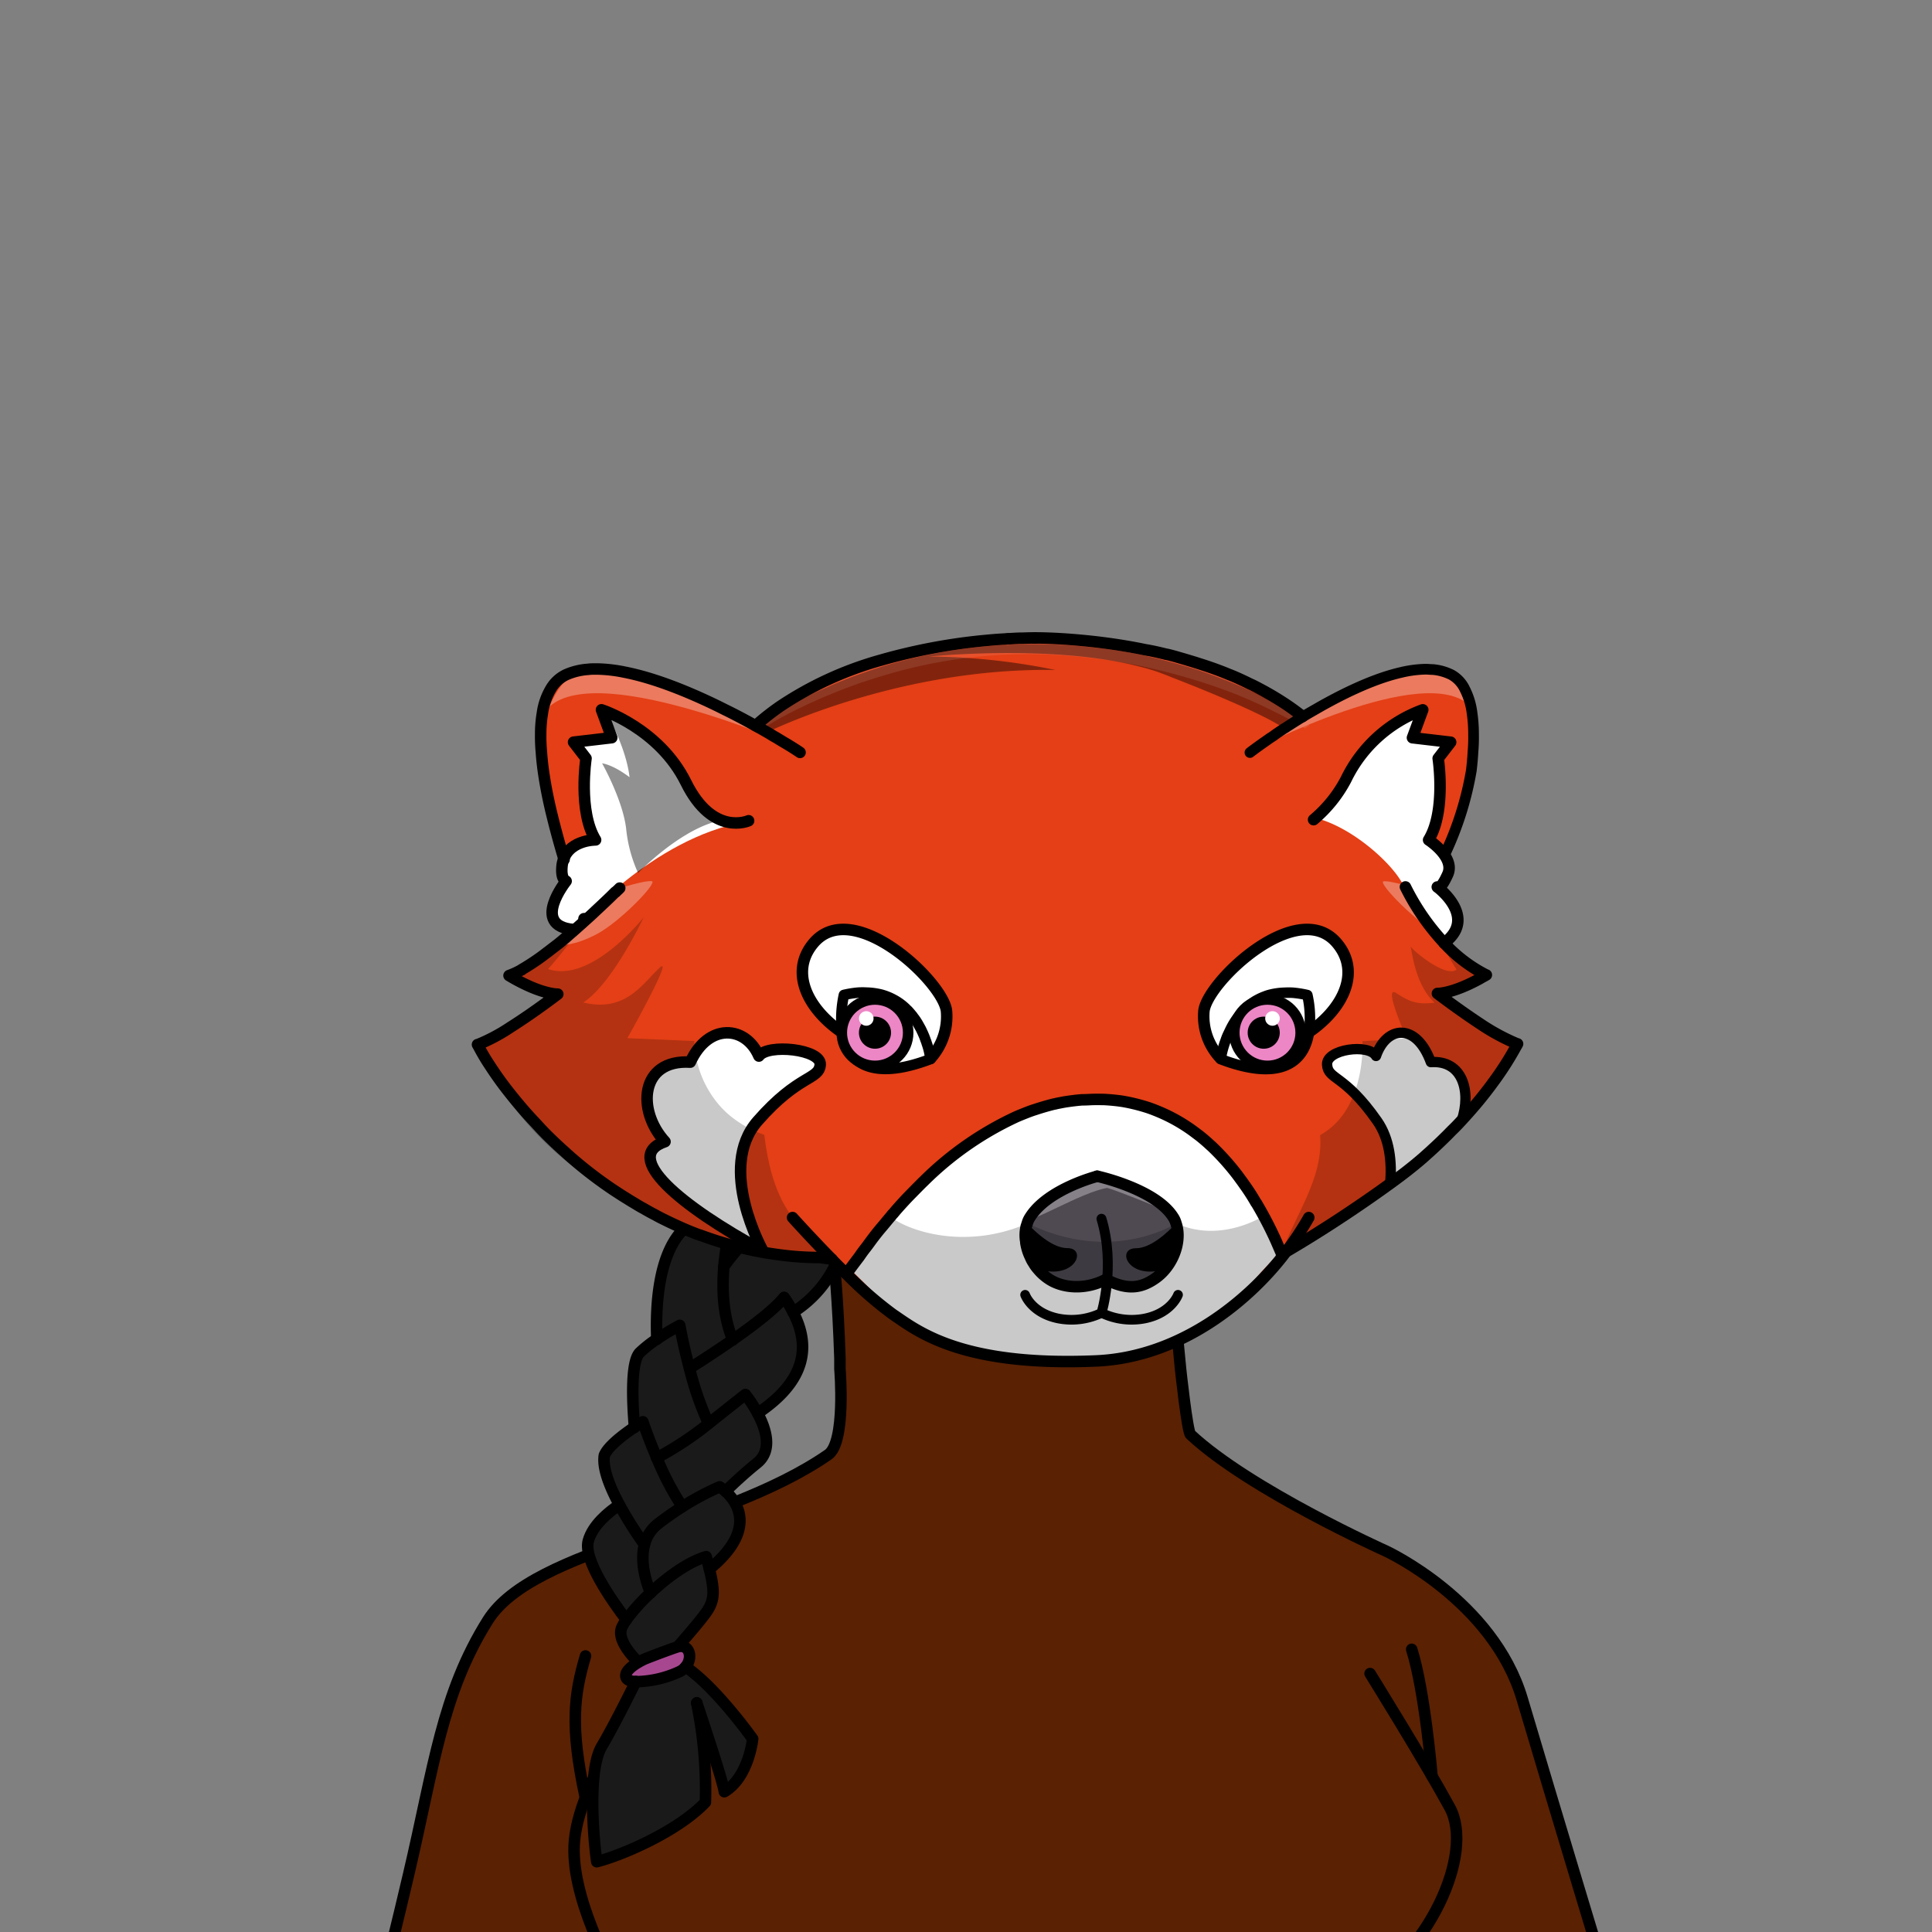 <svg xmlns="http://www.w3.org/2000/svg" viewBox="0 0 432 432">
  <rect x="0" y="0" width="432" height="432" fill="#808080" stroke="none"/>
  <defs>
    <style>.BUNTAI_RED_PANDA_BODY_BUNTAI_RED_PANDA_BODY_47_cls-1{isolation:isolate;}.BUNTAI_RED_PANDA_BODY_BUNTAI_RED_PANDA_BODY_47_cls-2{fill:#e51428;}.BUNTAI_RED_PANDA_BODY_BUNTAI_RED_PANDA_BODY_47_cls-3{fill:#5a2103;}.BUNTAI_RED_PANDA_BODY_BUNTAI_RED_PANDA_BODY_47_cls-10,.BUNTAI_RED_PANDA_BODY_BUNTAI_RED_PANDA_BODY_47_cls-12,.BUNTAI_RED_PANDA_BODY_BUNTAI_RED_PANDA_BODY_47_cls-16,.BUNTAI_RED_PANDA_BODY_BUNTAI_RED_PANDA_BODY_47_cls-17,.BUNTAI_RED_PANDA_BODY_BUNTAI_RED_PANDA_BODY_47_cls-18,.BUNTAI_RED_PANDA_BODY_BUNTAI_RED_PANDA_BODY_47_cls-19,.BUNTAI_RED_PANDA_BODY_BUNTAI_RED_PANDA_BODY_47_cls-4{fill:none;stroke:#000;stroke-linecap:round;}.BUNTAI_RED_PANDA_BODY_BUNTAI_RED_PANDA_BODY_47_cls-10,.BUNTAI_RED_PANDA_BODY_BUNTAI_RED_PANDA_BODY_47_cls-16,.BUNTAI_RED_PANDA_BODY_BUNTAI_RED_PANDA_BODY_47_cls-17,.BUNTAI_RED_PANDA_BODY_BUNTAI_RED_PANDA_BODY_47_cls-18,.BUNTAI_RED_PANDA_BODY_BUNTAI_RED_PANDA_BODY_47_cls-19,.BUNTAI_RED_PANDA_BODY_BUNTAI_RED_PANDA_BODY_47_cls-4{stroke-linejoin:round;}.BUNTAI_RED_PANDA_BODY_BUNTAI_RED_PANDA_BODY_47_cls-4{stroke-width:2.57px;}.BUNTAI_RED_PANDA_BODY_BUNTAI_RED_PANDA_BODY_47_cls-5{fill:#1a1a1a;}.BUNTAI_RED_PANDA_BODY_BUNTAI_RED_PANDA_BODY_47_cls-6{fill:#a74790;}.BUNTAI_RED_PANDA_BODY_BUNTAI_RED_PANDA_BODY_47_cls-7{fill:#e43f16;}.BUNTAI_RED_PANDA_BODY_BUNTAI_RED_PANDA_BODY_47_cls-8{fill:#fff;}.BUNTAI_RED_PANDA_BODY_BUNTAI_RED_PANDA_BODY_47_cls-9{fill:#4f4952;}.BUNTAI_RED_PANDA_BODY_BUNTAI_RED_PANDA_BODY_47_cls-10,.BUNTAI_RED_PANDA_BODY_BUNTAI_RED_PANDA_BODY_47_cls-12{stroke-width:2.35px;}.BUNTAI_RED_PANDA_BODY_BUNTAI_RED_PANDA_BODY_47_cls-11{fill:#ed86c5;}.BUNTAI_RED_PANDA_BODY_BUNTAI_RED_PANDA_BODY_47_cls-12{stroke-miterlimit:10;}.BUNTAI_RED_PANDA_BODY_BUNTAI_RED_PANDA_BODY_47_cls-13{opacity:0.43;mix-blend-mode:multiply;}.BUNTAI_RED_PANDA_BODY_BUNTAI_RED_PANDA_BODY_47_cls-14{opacity:0.49;}.BUNTAI_RED_PANDA_BODY_BUNTAI_RED_PANDA_BODY_47_cls-15{opacity:0.31;mix-blend-mode:screen;}.BUNTAI_RED_PANDA_BODY_BUNTAI_RED_PANDA_BODY_47_cls-16{stroke-width:2.39px;}.BUNTAI_RED_PANDA_BODY_BUNTAI_RED_PANDA_BODY_47_cls-17{stroke-width:2.3px;}.BUNTAI_RED_PANDA_BODY_BUNTAI_RED_PANDA_BODY_47_cls-18{stroke-width:2.16px;}.BUNTAI_RED_PANDA_BODY_BUNTAI_RED_PANDA_BODY_47_cls-19{stroke-width:2.22px;}</style>
  </defs>
  <g class="BUNTAI_RED_PANDA_BODY_BUNTAI_RED_PANDA_BODY_47_cls-1">
    <g id="body">
      <path class="BUNTAI_RED_PANDA_BODY_BUNTAI_RED_PANDA_BODY_47_cls-2" d="M130.54,205.29a196.56,196.56,0,0,1-7.16-22.86c-.8-3.4-1.49-6.88-1.95-10.23-.19-1.39-.34-2.72-.42-4a34.05,34.05,0,0,1-.15-4,28.43,28.43,0,0,1,.38-4.76,14.4,14.4,0,0,1,1.86-5.36,7.8,7.8,0,0,1,3.53-3.24,14.52,14.52,0,0,1,4.78-1.16c.6-.05,1.19-.08,1.81-.08h.28a33.51,33.51,0,0,1,5.54.59,1.18,1.18,0,0,1,.28.06c6.8,1.28,14.42,4.37,21.14,7.64l1.7.85c2.44,1.19,4.71,2.42,6.77,3.56h0a54,54,0,0,1,5.62-4.41,78,78,0,0,1,22.22-10.19l.38-.12h0a128.11,128.11,0,0,1,22.17-4.22c2-.21,3.86-.36,5.45-.44.29,0,.6,0,.85,0h.13c1.08-.08,2-.11,2.78-.13h.13c1.68-.08,2.63,0,2.63,0h0c.35,0,2.59,0,6.14.2,1.26.08,2.68.19,4.24.34s3.17.3,4.92.54c2.91.36,6.13.87,9.5,1.57,1.52.28,3.06.64,4.64,1a.1.1,0,0,1,.07,0c.62.14,1.24.31,1.85.47,1.11.28,2.24.59,3.38,1,.72.21,1.44.44,2.16.67,2.19.69,4.38,1.46,6.54,2.37a.33.33,0,0,0,.16.05c1.57.64,3.08,1.34,4.6,2.09.8.36,1.57.77,2.35,1.18,1.54.82,3.06,1.7,4.53,2.65a54.54,54.54,0,0,1,4.81,3.44h0c.83-.49,1.68-1,2.57-1.5l1.48-.85c5.8-3.26,12.37-6.36,18.24-7.64a1,1,0,0,1,.25-.06,25.88,25.88,0,0,1,4.78-.59h.25c.52,0,1,0,1.55.07a11.68,11.68,0,0,1,4.14,1.17,7.13,7.13,0,0,1,3,3.24,15.58,15.58,0,0,1,1.61,5.36,32.1,32.1,0,0,1,.34,4.76c0,1.29,0,2.61-.14,4s-.2,2.65-.35,4c-.41,3.35-3.6,17.75-12,28.84l-1.27.12C318.32,205.57,324,214,332.31,218c0,0,0,0,.05,0l-.54.31c-.31.17-.63.33-.91.51-6.28,3.45-9.5,3.32-9.5,3.32s4.61,3.53,9.5,6.75a47.67,47.67,0,0,0,8.34,4.52s.06,0,.08,0a2.9,2.9,0,0,1-.29.51,67,67,0,0,1-5.41,8.43l-.16.22c-.8,1.07-1.65,2.16-2.56,3.28-1.8,2.19-3.8,4.45-6,6.74-.54.57-1.11,1.14-1.7,1.7-.93.93-1.88,1.83-2.88,2.74h0c-.42.4-.82.77-1.27,1.15-.28.25-.58.54-.89.8-.94.81-1.91,1.62-2.9,2.4l-.27.21a270.93,270.93,0,0,1-28.38,18.91c0-.07.07-.35.17-.77l-.46-.06-.11-.24c-.28-.67-.56-1.33-.87-2a78.76,78.76,0,0,0-4.19-8.09,1,1,0,0,0-.15-.26.3.3,0,0,0-.12-.14,43.7,43.7,0,0,0-2.57-4c-.28-.41-.58-.83-.88-1.24-.55-.75-1.13-1.52-1.73-2.25a54.94,54.94,0,0,0-4.72-5.1l-.35-.33c-.75-.69-1.53-1.35-2.33-2L266.81,253a38.2,38.2,0,0,0-6.33-3.74,37.46,37.46,0,0,0-3.57-1.44,38.89,38.89,0,0,0-5.88-1.47,43.12,43.12,0,0,0-4.34-.42c-.76,0-1.48,0-2.23,0s-1.49,0-2.21.08a1,1,0,0,1-.28,0c-1.27.09-2.5.25-3.75.44-.13,0-.23.05-.36.06-.54.13-1,.21-1.59.31a4.56,4.56,0,0,1-.64.14c-1.4.35-2.8.76-4.19,1.23-.71.21-1.38.46-2.09.74s-1.39.55-2.07.86a72.41,72.41,0,0,0-20.65,14.34c-1,.92-1.89,1.89-2.8,2.82-1.26,1.26-2.41,2.52-3.51,3.79-.21.24-.42.48-.6.71a.64.64,0,0,0-.2.21.64.64,0,0,0-.21.27c-.74.84-1.43,1.63-2.06,2.45s-1.28,1.56-1.9,2.34-1.25,1.61-1.79,2.4-1,1.34-1.46,2c-.67.88-1.24,1.77-1.82,2.6l-.32-.3c-.26-.26-.53-.52-.79-.75a7.59,7.59,0,0,0-.71-.69l-5.14-.71h-1a65.28,65.28,0,0,1-8.11-.61c-1-.13-2-.28-3-.43-1.36-.24-2.7-.49-4-.8-.87-.18-1.72-.39-2.57-.62a.59.59,0,0,1-.21-.05h0l-.31-.08c-2.26-.59-4.48-1.29-6.61-2.06-.33-.1-.67-.24-1-.36l-.09,0c-1.53-.57-3-1.17-4.46-1.83l-.16-.08h0c-1.11-.49-2.19-1-3.27-1.54-.67-.32-1.32-.65-1.93-1-.95-.49-1.88-1-2.81-1.55l-.26-.12c-.64-.37-1.29-.76-1.9-1.14-.46-.25-.93-.54-1.39-.85-1-.6-2-1.26-3-1.91a95.57,95.57,0,0,1-9.33-7.1l-.9-.8c-.44-.38-.87-.8-1.31-1.18h0v0c-1-.9-1.92-1.77-2.85-2.68s-1.91-1.93-2.78-2.88l-1.6-1.73c-1.9-2.08-3.6-4.14-5.12-6.1s-2.76-3.73-3.86-5.43q-1.47-2.25-2.48-4.17a.09.09,0,0,1,0-.06l-.28-.5s.06,0,.08,0a38.7,38.7,0,0,0,7.27-3.87c5.27-3.32,10.6-7.41,10.6-7.41s-2,.08-5.9-1.57a38.61,38.61,0,0,1-5-2.58l0,0a16.79,16.79,0,0,0,2.76-1.28s0,0,.05,0,0,0,0-.05a48.1,48.1,0,0,0,5.61-3.78.59.59,0,0,1,.19-.13c.3-.23.59-.47.9-.69v0c.43-.33.87-.67,1.31-1,1.26-1,2.49-2.08,3.71-3.14a.44.44,0,0,1,.15-.13c.79-.72,1.57-1.39,2.32-2.09C130.62,205.52,130.59,205.42,130.54,205.29Z" />
      <path class="BUNTAI_RED_PANDA_BODY_BUNTAI_RED_PANDA_BODY_47_cls-3" d="M236.79,304.5v0c.47,0,6.15-.23,13-1.21A83.13,83.13,0,0,0,261.16,301c.77-.21,1.53-.43,2.27-.68l.56,5.79s1.49,13.88,2.21,14.56c13.28,12.41,43.7,26.05,43.7,26.05s24,11.06,30.47,33.08,20.15,67.11,20.15,67.11H84.41s1.4-4.19,7-28,7.34-40.2,17.63-56.62,51.85-20.28,76.11-37.06c4-2.77,2.63-19.16,2.63-19.16v-2.4c-.44-13.36-1.32-21.85-1.32-21.85l2,.08h0a6.71,6.71,0,0,1,.66.65c.27.23.53.49.79.75.58.56,1.18,1.13,1.76,1.72L193,286.3c.89.9,1.76,1.8,2.6,2.68l.24.23c.23.26.47.51.71.77s.31.34.47.52.26.28.4.43l.86.93c.53.59,1.05,1.21,1.55,1.78,0,.05.08.07.11.13.42.46.79.92,1.16,1.36a5.87,5.87,0,0,0,.65.7,4.3,4.3,0,0,0,.77.69s0,0,.05,0l0,.05a17,17,0,0,0,1.77,1.21.19.19,0,0,0,.1.05,22,22,0,0,0,3.26,1.6.3.3,0,0,0,.21.07,35,35,0,0,0,3.71,1.29c.13,0,.23.08.37.1,1.81.52,3.73,1,5.65,1.37a137.55,137.55,0,0,0,17.85,2.16c.23,0,.42,0,.6,0,.34,0,.58,0,.69,0h0Z" />
      <path class="BUNTAI_RED_PANDA_BODY_BUNTAI_RED_PANDA_BODY_47_cls-4" d="M130.92,370.27c-2.56,8.71-3.47,15.65-.12,31.29" />
      <path class="BUNTAI_RED_PANDA_BODY_BUNTAI_RED_PANDA_BODY_47_cls-4" d="M188.49,281.94l-2-.08s.88,8.49,1.32,21.85v2.4s1.38,16.39-2.63,19.16c-24.26,16.78-65.81,20.63-76.11,37.06S97,395.18,91.4,419s-7,28-7,28H360.52s-13.63-45.09-20.15-67.11-30.47-33.08-30.47-33.08-30.42-13.64-43.7-26.05c-.72-.68-2.21-14.56-2.21-14.56l-.56-5.79" />
      <path class="BUNTAI_RED_PANDA_BODY_BUNTAI_RED_PANDA_BODY_47_cls-4" d="M306.35,374.21s12.23,19.68,17.82,29.94-4.54,33-22,42.76" />
      <path class="BUNTAI_RED_PANDA_BODY_BUNTAI_RED_PANDA_BODY_47_cls-4" d="M140.16,446.91c-4-6.84-12.8-23.38-11.71-35.3,1.4-15.38,18.81-37.4,18.81-37.4" />
      <path class="BUNTAI_RED_PANDA_BODY_BUNTAI_RED_PANDA_BODY_47_cls-4" d="M320.2,397.14s-1.57-18.92-4.54-28.35" />
      <path class="BUNTAI_RED_PANDA_BODY_BUNTAI_RED_PANDA_BODY_47_cls-5" d="M175.55,268.92s-8.36,6.86-13.68,14.25a59.75,59.75,0,0,1,2.72-13.31s-4,.34-10.59,4c-7.12,5.36-7.4,19.17-7.12,25.61a27.82,27.82,0,0,0-3.8,3c-2.14,2.08-1.65,11.6-1.21,16.76h0c-2.28,1.53-5.92,4.24-6.74,6.3-.46,2.86,1.19,7,3.34,11-2.4,1.61-5.91,4.49-6.92,8-1.17,4.09,5,13,8.22,17.29a13.78,13.78,0,0,0-.43,3.44,9.44,9.44,0,0,0,3.11,6.6h0c-1.35.82-2.89,2.06-2.43,3.25.23.57,1,.85,2.16.91-1.57,3.18-5.12,10.26-7.63,14.5-3.32,5.59-1.69,22-1.11,25.8,5.13-1.28,17.82-6.52,24.29-13.28a95,95,0,0,0-1.95-22.21c.46,1.38,5.87,17.49,6.15,19.82,5.47-3.2,6.34-11.82,6.34-11.82s-8.12-11.49-15-16.09c1.43-1.66,1.11-4.07-.48-4.54a78.47,78.47,0,0,0,5-7.45,10.56,10.56,0,0,0,.83-9.88c10.79-8.86,6.18-15.07,3.6-17.39,1.89-1.84,4.36-4.14,7.07-6.32,3.5-2.82,2-7.62.13-11.1,10.48-7,12.06-14.66,7.91-22.62a25.7,25.7,0,0,0,10.58-13.31c3.49-10.84,3.81-15.56,3.81-15.56S179.81,265.43,175.55,268.92Z" />
      <path class="BUNTAI_RED_PANDA_BODY_BUNTAI_RED_PANDA_BODY_47_cls-6" d="M145,370.93s-5,2.34-4.72,3.76,8.74,1.57,12.14-1,3.06-5.77-.13-5.53S145,370.93,145,370.93Z" />
      <path class="BUNTAI_RED_PANDA_BODY_BUNTAI_RED_PANDA_BODY_47_cls-4" d="M153.3,372.72a4,4,0,0,1-1.22,1,24,24,0,0,1-9.9,2.31c-1.12-.06-1.93-.34-2.16-.91-.78-2,4.2-4.19,4.2-4.19s3.76-1.49,7.08-2.63l.28-.09C154.18,367.54,155,370.7,153.3,372.72Z" />
      <path class="BUNTAI_RED_PANDA_BODY_BUNTAI_RED_PANDA_BODY_47_cls-4" d="M155.78,380.81A95,95,0,0,1,157.73,403c-6.47,6.76-19.16,12-24.29,13.28-.58-3.84-2.21-20.21,1.11-25.8,2.51-4.24,6.06-11.32,7.63-14.5" />
      <path class="BUNTAI_RED_PANDA_BODY_BUNTAI_RED_PANDA_BODY_47_cls-4" d="M153.3,372.72c6.85,4.6,15,16.09,15,16.09s-.87,8.62-6.34,11.82c-.28-2.33-5.69-18.44-6.15-19.82a.64.64,0,0,0,0-.07.08.08,0,0,1,0,0" />
      <path class="BUNTAI_RED_PANDA_BODY_BUNTAI_RED_PANDA_BODY_47_cls-4" d="M151.58,368.18c1.85-2.13,4.34-5,5.86-7,2.32-3,2.5-4.91,1.18-10.35-.21-.83-.44-1.75-.71-2.76-4.07,1.19-8.75,4.62-12.45,8.1h0a42.12,42.12,0,0,0-5.4,6,11,11,0,0,0-1,1.67c-1.14,2.53,1.81,6,3.64,7.81" />
      <path class="BUNTAI_RED_PANDA_BODY_BUNTAI_RED_PANDA_BODY_47_cls-4" d="M158.62,350.85c10.79-8.86,6.18-15.07,3.6-17.39a10.3,10.3,0,0,0-1.31-1,59.12,59.12,0,0,0-8.34,4.46c-1.71,1.08-3.57,2.36-5.47,3.84a8.38,8.38,0,0,0-3,4.68c-1,3.81.33,8.17,1.37,10.76h0" />
      <path class="BUNTAI_RED_PANDA_BODY_BUNTAI_RED_PANDA_BODY_47_cls-4" d="M140.06,362.19c-3.15-4.14-9.72-13.47-8.51-17.68,1-3.53,4.52-6.41,6.92-8" />
      <path class="BUNTAI_RED_PANDA_BODY_BUNTAI_RED_PANDA_BODY_47_cls-4" d="M152.57,336.91a64.25,64.25,0,0,1-5.74-11c-1.88-4.4-3.08-8-3.08-8s-.78.47-1.88,1.21h0c-2.28,1.53-5.92,4.24-6.74,6.3-.46,2.86,1.19,7,3.34,11a86.24,86.24,0,0,0,5.62,8.94" />
      <path class="BUNTAI_RED_PANDA_BODY_BUNTAI_RED_PANDA_BODY_47_cls-4" d="M162.22,333.46c1.89-1.84,4.36-4.14,7.07-6.32,3.5-2.82,2-7.62.13-11.1a29.49,29.49,0,0,0-2.75-4.23s-2.81,2.2-8.23,6.51l-.94.76A75.25,75.25,0,0,1,146.83,326" />
      <path class="BUNTAI_RED_PANDA_BODY_BUNTAI_RED_PANDA_BODY_47_cls-4" d="M158.44,318.32A70.9,70.9,0,0,1,154.17,306c-1.4-5.29-2.18-9.65-2.18-9.65s-2.53,1.34-5.11,3.07a27.82,27.82,0,0,0-3.8,3c-2.14,2.08-1.65,11.6-1.21,16.76h0" />
      <path class="BUNTAI_RED_PANDA_BODY_BUNTAI_RED_PANDA_BODY_47_cls-4" d="M169.42,316c10.48-7,12.06-14.66,7.91-22.62a27.16,27.16,0,0,0-2-3.29c-2,2.54-6.77,6.21-11.46,9.47h0c-3.89,2.71-7.69,5.14-9.69,6.4" />
      <path class="BUNTAI_RED_PANDA_BODY_BUNTAI_RED_PANDA_BODY_47_cls-4" d="M163.86,299.61h0c-2.18-5.24-2.44-11.21-2-16.43a59.75,59.75,0,0,1,2.72-13.31s-4,.34-10.59,4c-7.12,5.36-7.4,19.17-7.12,25.61" />
      <path class="BUNTAI_RED_PANDA_BODY_BUNTAI_RED_PANDA_BODY_47_cls-4" d="M161.87,283.17c5.32-7.39,13.68-14.25,13.68-14.25,4.26-3.49,16.17-4.37,16.17-4.37s-.32,4.72-3.81,15.56a25.7,25.7,0,0,1-10.58,13.31" />
      <path class="BUNTAI_RED_PANDA_BODY_BUNTAI_RED_PANDA_BODY_47_cls-7" d="M169,162.29a102.36,102.36,0,0,1,47.44-18.63c28.25-3.37,40.83,1.1,51.87,4.78s22.36,11.77,22.36,11.77,19.12-11.25,28.65-10.38,11.24,10.09,9.72,21.81-11.55,28.86-11.55,28.86l-.24,3.16,1,3.65s8.67,9.08,14.09,10.69c-5.23,2.71-9.62,4.72-9.62,4.72s9.75,9.48,16.65,10.75c-4.31,7.81-9.52,14.88-18.61,23.25S287.61,280,287.61,280s-6.72,4.74-10,9.61S266.87,302,245,304s-39.13-3.28-44.18-8.72-14.32-13.39-14.32-13.39a82.4,82.4,0,0,1-26.57-4.49c-13-4.77-27.31-12.8-36.18-22.74a218.49,218.49,0,0,1-16.47-21.38l16.24-11-9.09-4.56s12.45-6.75,15.93-13c-6.46-16.44-12.65-40.83-7.76-49.09s14.17-7.31,25.29-3.16A167.66,167.66,0,0,1,169,162.29Z" />
      <path class="BUNTAI_RED_PANDA_BODY_BUNTAI_RED_PANDA_BODY_47_cls-8" d="M208.07,236.8a14.39,14.39,0,0,0,3.57-10.7c-.62-6.43-20.86-25.64-29.71-15.25S189,237.11,208.07,236.8Z" />
      <path class="BUNTAI_RED_PANDA_BODY_BUNTAI_RED_PANDA_BODY_47_cls-4" d="M208.07,236.67a13.94,13.94,0,0,0,3.57-10.57c-.62-6.43-20.86-25.64-29.71-15.25S189,237,208.07,236.67Z" />
      <path class="BUNTAI_RED_PANDA_BODY_BUNTAI_RED_PANDA_BODY_47_cls-8" d="M273.09,237.41a15.39,15.39,0,0,1-3.73-11c.62-6.44,20.86-25.64,29.71-15.25S292.16,237.72,273.09,237.41Z" />
      <path class="BUNTAI_RED_PANDA_BODY_BUNTAI_RED_PANDA_BODY_47_cls-4" d="M272.9,236.62a13.61,13.61,0,0,1-3.7-10.52c.62-6.43,20.86-25.64,29.71-15.25S292,236.92,272.9,236.62Z" />
      <path class="BUNTAI_RED_PANDA_BODY_BUNTAI_RED_PANDA_BODY_47_cls-8" d="M286.55,280.17s-10.82-29.88-37.43-34.11-48.81,24.61-48.81,24.61l-9.66,13.66s9.93,9.6,12.18,12.66,24.08,7.3,39.57,7.12,27-6,30.12-9S284.34,281.06,286.55,280.17Z" />
      <path class="BUNTAI_RED_PANDA_BODY_BUNTAI_RED_PANDA_BODY_47_cls-8" d="M166.59,183.78s-7.23.18-10.51-4.91-9-14.67-14.87-16.82S135,160,135,160l.87,4.55-6.58,1.92,1.73,3.66s.07,14.75,2.46,17.78c-6.17,1.34-9.86,5.1-7.08,9.46-1.71,2.71-5.2,7.68-1.62,9.71s4.34,0,4.34,0S145.84,187.45,166.59,183.78Z" />
      <path class="BUNTAI_RED_PANDA_BODY_BUNTAI_RED_PANDA_BODY_47_cls-8" d="M294.17,182.9A38.19,38.19,0,0,0,302,173c3.27-6,12-14,15.51-13.86-1.36,4.93-1.67,5.79-1.67,5.79l8,.93-1.8,4a24.62,24.62,0,0,1-2.73,17c4.87,4.15,6.06,8.27,2.47,11.67,3.49,3.49,7,8.06,1.13,12.22-4.93-5.59-6.75-8.27-9.27-13.09S302.22,184.92,294.17,182.9Z" />
      <path class="BUNTAI_RED_PANDA_BODY_BUNTAI_RED_PANDA_BODY_47_cls-8" d="M169.32,279s-21.73-11.88-23-17.39S149,255.3,149,255.3s-8.19-9.54-2.17-14.69,7.55-3.12,7.55-3.12,4.42-7.45,10.22-6.27,5.53,4.49,5.53,4.49,10-2.22,12.11,1.12-3.45,4.91-8.17,9.54-8,6.75-8.45,14.52S169.32,279,169.32,279Z" />
      <path class="BUNTAI_RED_PANDA_BODY_BUNTAI_RED_PANDA_BODY_47_cls-8" d="M310.91,264.29s.53-12.73-5.73-17.29-9.37-7.78-8.42-10.19,9.67-2.63,10.94-.68c3.63-5.48,5.4-5.57,8.32-4.35s4.49,5,4.49,5,4.28.83,6.11,4.06.64,8.2.64,8.2Z" />
      <path class="BUNTAI_RED_PANDA_BODY_BUNTAI_RED_PANDA_BODY_47_cls-9" d="M249.3,263.49s14.94,4.4,14.11,12.74-5.6,14-17.35,9.86c-9.58,2.75-13.71.76-16.08-5.89s1.07-10.21,6.75-13.36a36.91,36.91,0,0,1,9.89-3.94Z" />
      <path class="BUNTAI_RED_PANDA_BODY_BUNTAI_RED_PANDA_BODY_47_cls-8" d="M292.7,230.83c-1.11,7.11-6.85,10.92-19.75,6a20.89,20.89,0,0,1,1.11-4.19,11.64,11.64,0,0,1,.46-1.19c.21-.43.41-.87.64-1.34A17.52,17.52,0,0,1,278,226a4.57,4.57,0,0,1,.44-.44c.1-.1.23-.23.33-.31a14.49,14.49,0,0,1,1.5-1.15,7.12,7.12,0,0,1,.8-.49,12.6,12.6,0,0,1,1.82-.83,8.55,8.55,0,0,1,1-.33c.57-.14,1.16-.25,1.79-.34s1-.1,1.5-.12h.08a16,16,0,0,1,1.83,0,22.18,22.18,0,0,1,3.24.52A23.69,23.69,0,0,1,292.7,230.83Z" />
      <path class="BUNTAI_RED_PANDA_BODY_BUNTAI_RED_PANDA_BODY_47_cls-8" d="M284.51,223.49a7.42,7.42,0,1,1-7.42,7.42A7.42,7.42,0,0,1,284.51,223.49Z" />
      <path class="BUNTAI_RED_PANDA_BODY_BUNTAI_RED_PANDA_BODY_47_cls-10" d="M292.7,230.83c-1.11,7.11-6.85,10.92-19.75,6a20.89,20.89,0,0,1,1.11-4.19,11.64,11.64,0,0,1,.46-1.19c.21-.43.41-.87.64-1.34A17.52,17.52,0,0,1,278,226a4.57,4.57,0,0,1,.44-.44c.1-.1.23-.23.33-.31a14.49,14.49,0,0,1,1.5-1.15,7.12,7.12,0,0,1,.8-.49,12.6,12.6,0,0,1,1.82-.83,8.55,8.55,0,0,1,1-.33,15.05,15.05,0,0,1,3.37-.47,16,16,0,0,1,1.83,0,22.18,22.18,0,0,1,3.24.52A23.69,23.69,0,0,1,292.7,230.83Z" />
      <path class="BUNTAI_RED_PANDA_BODY_BUNTAI_RED_PANDA_BODY_47_cls-11" d="M283.41,223.49a7.42,7.42,0,1,0,7.42,7.42A7.42,7.42,0,0,0,283.41,223.49Z" />
      <circle cx="282.57" cy="230.91" r="3.59" />
      <circle class="BUNTAI_RED_PANDA_BODY_BUNTAI_RED_PANDA_BODY_47_cls-8" cx="284.53" cy="227.73" r="1.63" />
      <circle class="BUNTAI_RED_PANDA_BODY_BUNTAI_RED_PANDA_BODY_47_cls-12" cx="283.41" cy="230.91" r="7.42" />
      <path class="BUNTAI_RED_PANDA_BODY_BUNTAI_RED_PANDA_BODY_47_cls-8" d="M208.07,236.8c-13.11,5-18.8,1-19.83-6.28v-.05a25.1,25.1,0,0,1,.44-8,22.18,22.18,0,0,1,3.24-.52,16,16,0,0,1,1.83,0h.08c.52,0,1,.06,1.51.12s1.22.2,1.79.34c.33.1.66.2,1,.33a12.36,12.36,0,0,1,1.8.83,12,12,0,0,1,2.89,2.21,1.54,1.54,0,0,1,.2.18c.31.34.62.7.9,1.06a.92.92,0,0,1,.23.31,10.72,10.72,0,0,1,.91,1.28s0,0,0,0c.23.38.46.8.67,1.18.05.08.08.16.13.23.23.47.44.91.62,1.34a11.64,11.64,0,0,1,.46,1.19,5.51,5.51,0,0,1,.26.74c.26.8.46,1.52.59,2.09.05.28.1.51.15.72a.09.09,0,0,1,0,.08C208,236.6,208.07,236.8,208.07,236.8Z" />
      <path class="BUNTAI_RED_PANDA_BODY_BUNTAI_RED_PANDA_BODY_47_cls-8" d="M196.53,223.49a7.42,7.42,0,1,0,7.42,7.42A7.42,7.42,0,0,0,196.53,223.49Z" />
      <path class="BUNTAI_RED_PANDA_BODY_BUNTAI_RED_PANDA_BODY_47_cls-10" d="M208.09,236.8h0c-13.11,5-18.8,1-19.83-6.28v-.05a25.1,25.1,0,0,1,.44-8,22.18,22.18,0,0,1,3.24-.52,16,16,0,0,1,1.83,0,15.15,15.15,0,0,1,3.38.47c.33.1.66.2,1,.33a12.36,12.36,0,0,1,1.8.83,12,12,0,0,1,2.89,2.21,1.54,1.54,0,0,1,.2.18c.31.34.62.7.9,1.06a.92.92,0,0,1,.23.31,10.72,10.72,0,0,1,.91,1.28s0,0,0,0c.23.38.46.8.67,1.18.05.08.08.16.13.23.23.47.44.91.62,1.34a11.64,11.64,0,0,1,.46,1.19,5.51,5.51,0,0,1,.26.74,15.18,15.18,0,0,1,.59,2.09c.05.28.1.51.15.72a.09.09,0,0,1,0,.08A5.33,5.33,0,0,1,208.09,236.8Z" />
      <path class="BUNTAI_RED_PANDA_BODY_BUNTAI_RED_PANDA_BODY_47_cls-11" d="M195.65,223.49a7.42,7.42,0,1,0,7.42,7.42A7.42,7.42,0,0,0,195.65,223.49Z" />
      <circle cx="195.65" cy="230.91" r="3.59" />
      <circle class="BUNTAI_RED_PANDA_BODY_BUNTAI_RED_PANDA_BODY_47_cls-8" cx="193.7" cy="227.73" r="1.63" />
      <circle class="BUNTAI_RED_PANDA_BODY_BUNTAI_RED_PANDA_BODY_47_cls-12" cx="195.65" cy="230.91" r="7.42" />
      <g class="BUNTAI_RED_PANDA_BODY_BUNTAI_RED_PANDA_BODY_47_cls-13">
        <path d="M140,185.21a31.41,31.41,0,0,0,2.68,10s8.92-9.37,17.73-11.61c-8.34-8.34-12.72-17.32-15.87-19.65s-8.7-4-8.7-4,4.16,7.18,4.93,13.84c-3.84-2.9-6.14-3.11-6.14-3.11S139.22,178.81,140,185.21Z" />
        <path class="BUNTAI_RED_PANDA_BODY_BUNTAI_RED_PANDA_BODY_47_cls-14" d="M187.78,281.86h-.52A80.16,80.16,0,0,1,166,279c-2-.51-4-1.13-6.07-1.8-1.76-.6-3.56-1.25-5.35-2h0c-2.86-1.12-5.74-2.37-8.65-3.82a1.66,1.66,0,0,1-.27-.13c-1.49-.71-3-1.5-4.54-2.35-.82-.42-1.63-.87-2.47-1.34s-1.61-.92-2.42-1.4A.63.63,0,0,1,136,266c-1.14-.66-2.28-1.37-3.42-2.09a66.78,66.78,0,0,1-22.66-24.1c-.05-.08-.1-.18-.16-.27a6.36,6.36,0,0,1-.32-.64,43.41,43.41,0,0,1-2.32-5,.12.12,0,0,1,0-.06c-.11-.24-.17-.43-.22-.56l-.08-.24s3.91-2,8.13-4.65v0a48,48,0,0,0,7.37-5.47.27.27,0,0,0,.16-.17,9.19,9.19,0,0,0,1.11-1.18,2.56,2.56,0,0,0,.28-.3l-1.25-.45c-.41-.13-.79-.28-1.15-.41-.73-.26-1.38-.52-2-.73-.79-.31-1.47-.6-2-.86a8,8,0,0,1-.76-.35,18.25,18.25,0,0,1-1.94-1l-.24-.15c-.33-.24-.35-.35-.35-.35h0l0,0c.35-.22,2.67-1.53,5.6-3.39,0,0,.06,0,.08-.06l3.27-2.1a.62.62,0,0,1,.19-.14c.27-.2.57-.39.84-.56v0a62.24,62.24,0,0,0,8.57-6.8c-1.28,1.7-3.05,4-4.82,6.2-2.2,2.85-4.38,5.54-5.38,6.55,9.38,3.22,20.58-10.55,21.37-11.51-.41.87-7.12,14.9-13.49,19,9.55,2.32,13.3-4.3,17.13-7.8,3.24-2.92-7.26,15.78-7.26,15.78l14.52.62a.75.75,0,0,1,.3,0s0,0,.06,0h0l0,0,0,0h.08v0a23.12,23.12,0,0,0,6.09,14.92l0,0a20.72,20.72,0,0,0,2.26,2.08,25.16,25.16,0,0,0,7.31,4v0c1,8.14,2.86,14,6.74,19.06v0l.09.08a39,39,0,0,0,8.07,7.57c.06,0,.08.08.14.11C186.61,281,187.18,281.46,187.78,281.86Z" />
        <path d="M289.7,160l-.23.16-.87.54-.2.13-.69.42c-.3.2-.61.4-.89.56a1.74,1.74,0,0,1-.3.2l-.38.22s-4.63-3.19-24-10.72c-.59-.24-1.2-.5-1.83-.73a44.8,44.8,0,0,0-5.14-1.63c-19.5-5.21-47.54-2.34-47.54-2.34a143.4,143.4,0,0,1,28.35,3c-34.76-.6-63.67,13.53-64.79,14.09a.05.05,0,0,1-.07,0,.45.45,0,0,1-.31-.18l-.07-.08a6.55,6.55,0,0,1-1.05-1.91l.61-.39c.46-.31,1-.64,1.66-1l1-.61c.41-.25.84-.51,1.3-.76,2-1.15,4.5-2.47,7.47-3.86,1.15-.56,2.29-1,3.46-1.55s2.06-.91,3.15-1.34,2.32-.94,3.49-1.34q2.94-1.06,6.15-2.07a117.74,117.74,0,0,1,44-4.29c.74.07,1.45.14,2.16.23s1.53.16,2.29.25c3.53.45,6.92,1,10.07,1.73,2.57.58,5,1.21,7.3,1.87,3.68,1,7,2.22,10,3.38,1,.42,1.93.78,2.85,1.17,1.5.64,2.85,1.24,4.09,1.84.36.16.71.34,1.07.52a3.38,3.38,0,0,1,.46.24,2,2,0,0,1,.4.18s0,0,.06,0a.07.07,0,0,1,.07,0c.31.18.61.34.92.49.53.27,1,.55,1.47.79,1.48.84,2.62,1.52,3.38,2l.56.37s.05,0,.08,0l.33.24A.46.46,0,0,1,289.7,160Z" />
        <path class="BUNTAI_RED_PANDA_BODY_BUNTAI_RED_PANDA_BODY_47_cls-14" d="M339,233.35s-5.55,11.24-12.44,17.05S306,268.8,306,268.8L294.18,276l-.44.21a48.85,48.85,0,0,1-8.11,5.67h-.34c.37-.4.74-.83,1.1-1.23,0,0,.05-.08.09-.1,3-8.83,9.49-17,8.7-26.74v0a15.35,15.35,0,0,0,4.69-4,16.55,16.55,0,0,0,1.41-2.08l0,0c3.73-6.41,3.4-14.32,3.38-14.92v0h.06l0,0v0h0s0,0,0,0a.65.65,0,0,1,.2,0l9.65-.63s-5.48-12.16-2.37-10.12,4.85,2.6,8.58,2.14c-4.42-4.05-5.06-11.69-5.37-12.57.57,1,8,7.15,10.29,5.14-.48-.69-1.35-2.13-2.37-3.87l6.8,4.59.23.64-.65.48a4,4,0,0,1-.5.34c-.37.27-.8.55-1.31.87l-1.28.73-.59.34-4.26,1.8,9.69,6.76,1.31.37c1.08.91,2.06,1.7,2.79,2.3Z" />
        <path class="BUNTAI_RED_PANDA_BODY_BUNTAI_RED_PANDA_BODY_47_cls-14" d="M263,273.54s-14.18,9.28-33.22,0c-13.22,5.79-25.94,2.21-31-1.66a73.1,73.1,0,0,0-9.5,13s10.28,7.68,12.43,10.75,11.9,6.14,23.15,8.2,27.45-.06,33.66-2A107.67,107.67,0,0,0,270.82,297l12.23-12.92,3.12-4.58-3.64-7.61S273,278.11,263,273.54Z" />
      </g>
      <g class="BUNTAI_RED_PANDA_BODY_BUNTAI_RED_PANDA_BODY_47_cls-15">
        <path class="BUNTAI_RED_PANDA_BODY_BUNTAI_RED_PANDA_BODY_47_cls-8" d="M179.83,167.9s-45.43-20.41-57-9.87c3.29-7.43,6.8-9.61,15.72-7.88S166.82,157.87,179.83,167.9Z" />
        <path class="BUNTAI_RED_PANDA_BODY_BUNTAI_RED_PANDA_BODY_47_cls-8" d="M138.72,198.55s5.46-1.72,7-1.52-7.17,9.18-12.33,11.87-7.91,2.38-7.91,2.38S136.9,202.91,138.72,198.55Z" />
        <path class="BUNTAI_RED_PANDA_BODY_BUNTAI_RED_PANDA_BODY_47_cls-8" d="M279.8,167.9s39.14-20.41,49.1-9.87c-2.84-7.43-5.86-9.61-13.55-7.88S291,157.87,279.8,167.9Z" />
        <path class="BUNTAI_RED_PANDA_BODY_BUNTAI_RED_PANDA_BODY_47_cls-8" d="M319.31,202.5l-1.72,3.57c-4.61-3.67-9.35-8.89-8.19-9,1.5-.2,7,1.53,7,1.53A15,15,0,0,0,319.31,202.5Z" />
        <path class="BUNTAI_RED_PANDA_BODY_BUNTAI_RED_PANDA_BODY_47_cls-8" d="M261.68,271.09s-11.52-4.78-14.1-5.47c-5.76.92-18,8.5-17.51,6.6s13.24-9.37,16.29-9.63l3-.26S258.2,267.3,261.68,271.09Z" />
        <g class="BUNTAI_RED_PANDA_BODY_BUNTAI_RED_PANDA_BODY_47_cls-15">
          <path class="BUNTAI_RED_PANDA_BODY_BUNTAI_RED_PANDA_BODY_47_cls-8" d="M292.77,162.21l-1,.67a5.27,5.27,0,0,0-.49-.3,2,2,0,0,0-.26-.16,7,7,0,0,0-.7-.43c-.64-.38-1.52-.89-2.58-1.46a.25.25,0,0,0-.13-.05c-.65-.35-1.37-.73-2.15-1.11a.1.1,0,0,0-.07,0s0-.06-.06-.06a3,3,0,0,0-.41-.19,5.06,5.06,0,0,0-.46-.24c-.37-.19-.73-.38-1.09-.54-1.27-.62-2.64-1.24-4.16-1.91-.93-.41-1.89-.79-2.9-1.22-3-1.16-6.41-2.37-10.19-3.48-2.32-.7-4.8-1.37-7.42-2a117.36,117.36,0,0,0-12.51-2.32c-.72-.11-1.45-.19-2.2-.27-3.72-.44-7.62-.73-11.68-.84a111.46,111.46,0,0,0-33.07,4.26c-2.17.62-4.27,1.27-6.26,1.94-1.19.38-2.38.84-3.54,1.27s-2.17.84-3.21,1.27c-1.19.48-2.35.94-3.51,1.48-3,1.32-5.56,2.59-7.6,3.7q-.71.36-1.32.72c-.37.22-.73.41-1,.6-.64.35-1.21.67-1.68,1-.23.13-.44.27-.62.38a11.58,11.58,0,0,0-1,.62c.11-.27,1.09-2.4,4.48-5.26,3.74-3.18,10.47-7.26,22.31-10.68.15-.06.28-.08.41-.14a117.13,117.13,0,0,1,21.72-3.93c3.08-.3,6.1-.44,9.08-.49,1.57,0,3.12,0,4.68,0h0c1.16,0,2.3.05,3.44.11a118.77,118.77,0,0,1,24.59,3.5h0c.06,0,.11,0,.16.06a68,68,0,0,1,7.26,2.34,141,141,0,0,1,25,13A1,1,0,0,1,292.77,162.21Z" />
        </g>
      </g>
      <path class="BUNTAI_RED_PANDA_BODY_BUNTAI_RED_PANDA_BODY_47_cls-4" d="M189.26,284.85c.58-.83,2.17-2.93,2.84-3.81.44-.64.92-1.32,1.46-2s1.16-1.58,1.79-2.4,1.23-1.57,1.9-2.35,1.32-1.61,2.06-2.45a.79.79,0,0,1,.21-.27.75.75,0,0,1,.2-.21l.59-.71c1.11-1.26,2.26-2.53,3.51-3.79.91-.92,1.84-1.89,2.8-2.81a72.62,72.62,0,0,1,20.66-14.35c.68-.3,1.36-.57,2.07-.85s1.37-.53,2.09-.75c1.38-.46,2.78-.87,4.19-1.22a4.56,4.56,0,0,0,.64-.14c.54-.11,1-.19,1.59-.31l.36-.06c1.25-.19,2.48-.35,3.75-.45a1.47,1.47,0,0,0,.28,0c.72,0,1.46-.06,2.2-.08s1.48,0,2.23,0a43,43,0,0,1,4.35.42,40.77,40.77,0,0,1,5.88,1.47c1.24.43,2.41.92,3.57,1.45a37.52,37.52,0,0,1,6.33,3.74l1.45,1.09c.8.64,1.58,1.31,2.32,2l.36.32a55,55,0,0,1,4.72,5.11c.59.73,1.18,1.49,1.72,2.25.31.41.61.83.89,1.24a43.7,43.7,0,0,1,2.57,4,.31.31,0,0,1,.12.14,1.35,1.35,0,0,1,.15.26,81.8,81.8,0,0,1,4.19,8.08c.31.7.59,1.37.87,2l.1.25" />
      <path class="BUNTAI_RED_PANDA_BODY_BUNTAI_RED_PANDA_BODY_47_cls-4" d="M231.34,142.64s-1,0-2.63.06h-.13c-.77,0-1.7.05-2.78.12h-.13c-.26,0-.56,0-.85.06-1.59.07-3.42.23-5.46.43a129.28,129.28,0,0,0-22.16,4.23c-.13.05-.26.07-.42.12a78.25,78.25,0,0,0-22.22,10.2,56.23,56.23,0,0,0-5.61,4.4" />
      <path class="BUNTAI_RED_PANDA_BODY_BUNTAI_RED_PANDA_BODY_47_cls-4" d="M167.39,183.52s-8,3.62-14-8.54-18.9-16.27-18.9-16.27l2.3,6.24-8.54,1,2.79,3.62s-1.81,11.83,2.14,18.24c0,0-6.59-.06-7.47,5.53-.43,3.41.88,3.68.88,3.68s-8,9.94,1.58,10.82" />
      <path class="BUNTAI_RED_PANDA_BODY_BUNTAI_RED_PANDA_BODY_47_cls-4" d="M178.89,168.24s-1.44-1-3.87-2.42c-.43-.26-.9-.54-1.39-.85-.3-.16-.64-.36-1-.57,0-.05-.13-.07-.21-.13h0l-.23-.15c-.65-.39-1.34-.77-2.09-1.21-.26-.13-.51-.26-.77-.41l-.36-.21s0,0,0,0c-2.06-1.14-4.32-2.37-6.77-3.56l-1.7-.85c-6.72-3.27-14.34-6.36-21.14-7.64a1.09,1.09,0,0,0-.28-.06,33.39,33.39,0,0,0-5.53-.59h-.29c-.62,0-1.21,0-1.8.08a14.58,14.58,0,0,0-4.79,1.16,7.8,7.8,0,0,0-3.53,3.24,14.39,14.39,0,0,0-1.85,5.36,27.38,27.38,0,0,0-.39,4.76,36.45,36.45,0,0,0,.16,4c.08,1.31.23,2.65.41,4,.46,3.35,1.16,6.83,2,10.23s1.74,6.69,2.66,9.71c0,0,0,0,0,.05" />
      <path class="BUNTAI_RED_PANDA_BODY_BUNTAI_RED_PANDA_BODY_47_cls-4" d="M130.66,205.62c0-.06,0-.13-.08-.2" />
      <path class="BUNTAI_RED_PANDA_BODY_BUNTAI_RED_PANDA_BODY_47_cls-4" d="M186,281.55l-2.66-.37h-.26a65.45,65.45,0,0,1-8.83-.61c-1-.13-2-.28-3-.44-1.36-.23-2.7-.49-4-.79-.87-.19-1.72-.39-2.57-.62a.43.43,0,0,1-.21-.06h0l-.3-.08c-2.27-.58-4.48-1.28-6.62-2.05l-1-.36-.09,0c-1.53-.57-3-1.16-4.46-1.83l-.15-.07h0c-1.11-.49-2.19-1-3.27-1.54-.67-.32-1.32-.65-1.93-1-.95-.49-1.88-1-2.81-1.55l-.26-.13c-.64-.36-1.29-.75-1.9-1.13-.46-.26-.93-.55-1.39-.85-1-.6-2-1.26-3-1.91a94.08,94.08,0,0,1-9.33-7.11c-.3-.25-.61-.54-.9-.79-.44-.39-.87-.8-1.31-1.18h0v0c-1-.9-1.92-1.78-2.85-2.68s-1.91-1.93-2.78-2.89c-.54-.58-1.08-1.15-1.6-1.72-1.9-2.08-3.6-4.15-5.12-6.1s-2.76-3.74-3.86-5.43c-1-1.5-1.8-2.89-2.48-4.18a.08.08,0,0,1,0,0l-.29-.51.08,0a39.92,39.92,0,0,0,7.27-3.87c5.27-3.32,10.6-7.41,10.6-7.41s-2,.08-5.9-1.57a40.54,40.54,0,0,1-5-2.58l0,0a17.67,17.67,0,0,0,2.76-1.28s0,0,.05,0,0,0,0-.05a49.4,49.4,0,0,0,5.61-3.78.54.54,0,0,1,.19-.13c.3-.23.59-.47.9-.7v0c.44-.33.87-.68,1.31-1,1.26-1,2.49-2.09,3.71-3.15a.87.87,0,0,1,.15-.13c.8-.72,1.57-1.38,2.32-2.08h0c.78-.69,1.5-1.34,2.19-2a.3.3,0,0,0,.08-.08l0,0c1.95-1.81,3.55-3.33,4.48-4.28,0,0,.05,0,.08,0a3.07,3.07,0,0,0,.25-.26c.13-.1.24-.23.33-.3l.34-.34" />
      <path class="BUNTAI_RED_PANDA_BODY_BUNTAI_RED_PANDA_BODY_47_cls-4" d="M291.26,160.21h0a53.84,53.84,0,0,0-4.81-3.43q-2.22-1.42-4.54-2.65c-.77-.41-1.54-.83-2.34-1.18-1.52-.75-3-1.45-4.61-2.09a.44.44,0,0,1-.15-.05c-2.17-.91-4.35-1.68-6.54-2.37-.72-.23-1.45-.47-2.16-.67-1.14-.36-2.27-.67-3.38-1-.61-.16-1.24-.34-1.85-.47a.12.12,0,0,0-.08,0c-1.57-.39-3.11-.75-4.64-1-3.36-.7-6.58-1.21-9.49-1.58-1.76-.23-3.4-.4-4.92-.54-6-.56-9.92-.54-10.38-.54h0" />
      <path class="BUNTAI_RED_PANDA_BODY_BUNTAI_RED_PANDA_BODY_47_cls-4" d="M293.72,183.28a29.81,29.81,0,0,0,7.25-9,30.84,30.84,0,0,1,17.16-15.56l-2.3,6.24,8.54,1-2.79,3.62s1.81,11.83-2.14,18.24c0,0,6,3.85,4.27,7.69s-2.33,2.82-2.33,2.82,9.23,6.81,1.53,12.54" />
      <path class="BUNTAI_RED_PANDA_BODY_BUNTAI_RED_PANDA_BODY_47_cls-4" d="M314.26,198.32a52.69,52.69,0,0,0,8.65,12.53A33,33,0,0,0,332.3,218s0,0,.05,0l-.54.31c-.31.17-.62.33-.9.51-6.28,3.45-9.5,3.32-9.5,3.32s4.61,3.53,9.5,6.75a47.31,47.31,0,0,0,8.34,4.52s.05,0,.08,0a3.7,3.7,0,0,1-.29.51,68.34,68.34,0,0,1-5.42,8.43,1.53,1.53,0,0,1-.16.22c-.79,1.07-1.64,2.16-2.55,3.28-1.25,1.52-2.61,3.08-4.07,4.66,0,0,0,0,0,0-.63.69-1.29,1.38-2,2.07s-1.1,1.14-1.7,1.7c-.93.93-1.87,1.82-2.88,2.74h0c-.42.4-.83.77-1.27,1.15l-.89.8c-.94.81-1.91,1.62-2.91,2.4l-.26.21c-.74.59-2.14,1.66-4.08,3.07-5.16,3.75-14.12,9.94-24.31,15.85h0" />
      <path class="BUNTAI_RED_PANDA_BODY_BUNTAI_RED_PANDA_BODY_47_cls-16" d="M323,191.17h0v0a71.48,71.48,0,0,0,6-18.93c.16-1.38.29-2.72.35-4a36.49,36.49,0,0,0,.14-4,32.15,32.15,0,0,0-.33-4.76,16,16,0,0,0-1.61-5.36,7.2,7.2,0,0,0-3-3.24,11.62,11.62,0,0,0-4.14-1.17c-.51,0-1-.07-1.55-.07h-.25a26,26,0,0,0-4.78.59.84.84,0,0,0-.24.06c-5.87,1.28-12.45,4.38-18.25,7.64l-1.48.85c-.88.5-1.74,1-2.56,1.5h0c-1.15.69-2.24,1.39-3.27,2.05a0,0,0,0,1,0,0l-.31.2a5.13,5.13,0,0,1-.66.41c-.65.44-1.24.82-1.8,1.22l-.2.14h0c-.06.06-.13.07-.17.14-.31.2-.6.41-.86.56l-1.21.85c-2.09,1.46-3.33,2.42-3.33,2.42" />
      <path class="BUNTAI_RED_PANDA_BODY_BUNTAI_RED_PANDA_BODY_47_cls-4" d="M177.22,272.25s3.93,4.37,8.77,9.31c1,1.08,2.16,2.19,3.27,3.29a86.15,86.15,0,0,0,10.42,9.07c5.34,3.57,15,11.69,45.36,10.39,19.26-.82,34.26-13.85,41.7-23.34l.69-.9a65.35,65.35,0,0,0,5.21-7.82" />
      <path class="BUNTAI_RED_PANDA_BODY_BUNTAI_RED_PANDA_BODY_47_cls-4" d="M170.58,279.67s-10.39-18.48-1.18-29,13.73-9.15,14-12.61-11.7-4.74-13.71-1.92c-2.9-6.77-11.27-7.55-15.34,1.36-11.24-.68-12.05,10.78-5.65,17.78C138.88,258.61,152.17,269.66,170.58,279.67Z" />
      <path class="BUNTAI_RED_PANDA_BODY_BUNTAI_RED_PANDA_BODY_47_cls-17" d="M326.84,250.58s0,0,0,0c-.63.69-1.29,1.38-2,2.07s-1.1,1.14-1.7,1.7c-.93.93-1.87,1.82-2.88,2.74h0c-.42.4-.83.77-1.27,1.15l-.89.8c-.94.81-1.91,1.62-2.91,2.4l-.26.21c-.74.59-2.14,1.66-4.08,3.07.42-4.87-.1-10.05-2.91-14.07-7.36-10.54-11-9.15-11.2-12.61s9.34-4.73,10.94-1.92c2.32-6.77,9-7.55,12.26,1.37C327.1,237,329,244.1,326.84,250.58Z" />
      <path class="BUNTAI_RED_PANDA_BODY_BUNTAI_RED_PANDA_BODY_47_cls-4" d="M247.29,286.08c-4.84,2.5-9.93,1.88-12.89-.18a11.11,11.11,0,0,1-2.32-2.11c-.08-.1-.18-.2-.26-.31a7.23,7.23,0,0,1-.69-1,7.74,7.74,0,0,1-.75-1.39,11.24,11.24,0,0,1-1-3.21c0-.29-.08-.6-.1-.88a8.42,8.42,0,0,1,.2-2.81v0c.08-.21.13-.41.21-.62v0a4.86,4.86,0,0,1,.64-1.41c4-6.33,15-9.14,15-9.14" />
      <path d="M232.08,283.79h0l-.23-.31a7.23,7.23,0,0,1-.69-1,7.74,7.74,0,0,1-.75-1.39,11.24,11.24,0,0,1-1-3.21c0-.29-.08-.6-.1-.88a8.42,8.42,0,0,1,.2-2.81v0a4.43,4.43,0,0,1,.18-.65l0,0c2.06,2.19,5.74,5.54,9,5.54C243.15,279.11,240.45,286.32,232.08,283.79Z" />
      <path d="M260.55,283.79c-8.39,2.55-11.07-4.68-6.56-4.68,3.24,0,6.95-3.38,9-5.57C264.06,276.63,263.05,280.78,260.55,283.79Z" />
      <path class="BUNTAI_RED_PANDA_BODY_BUNTAI_RED_PANDA_BODY_47_cls-4" d="M245.32,263s13,2.81,17,9.14a4.61,4.61,0,0,1,.64,1.41c1.09,3.09.08,7.24-2.42,10.25a11.31,11.31,0,0,1-2.31,2.11c-3,2.06-6.08,2.68-10.92.18" />
      <path class="BUNTAI_RED_PANDA_BODY_BUNTAI_RED_PANDA_BODY_47_cls-18" d="M246.31,293.56a15.4,15.4,0,0,0,9.75,1.24c5.91-1.24,7.35-5.28,7.35-5.28" />
      <path class="BUNTAI_RED_PANDA_BODY_BUNTAI_RED_PANDA_BODY_47_cls-18" d="M246.31,293.56a15.4,15.4,0,0,1-9.75,1.24c-5.91-1.24-7.34-5.28-7.34-5.28" />
      <path class="BUNTAI_RED_PANDA_BODY_BUNTAI_RED_PANDA_BODY_47_cls-19" d="M246.29,293.62s3.2-10.46,0-21.1" />
    </g>
  </g>
</svg>